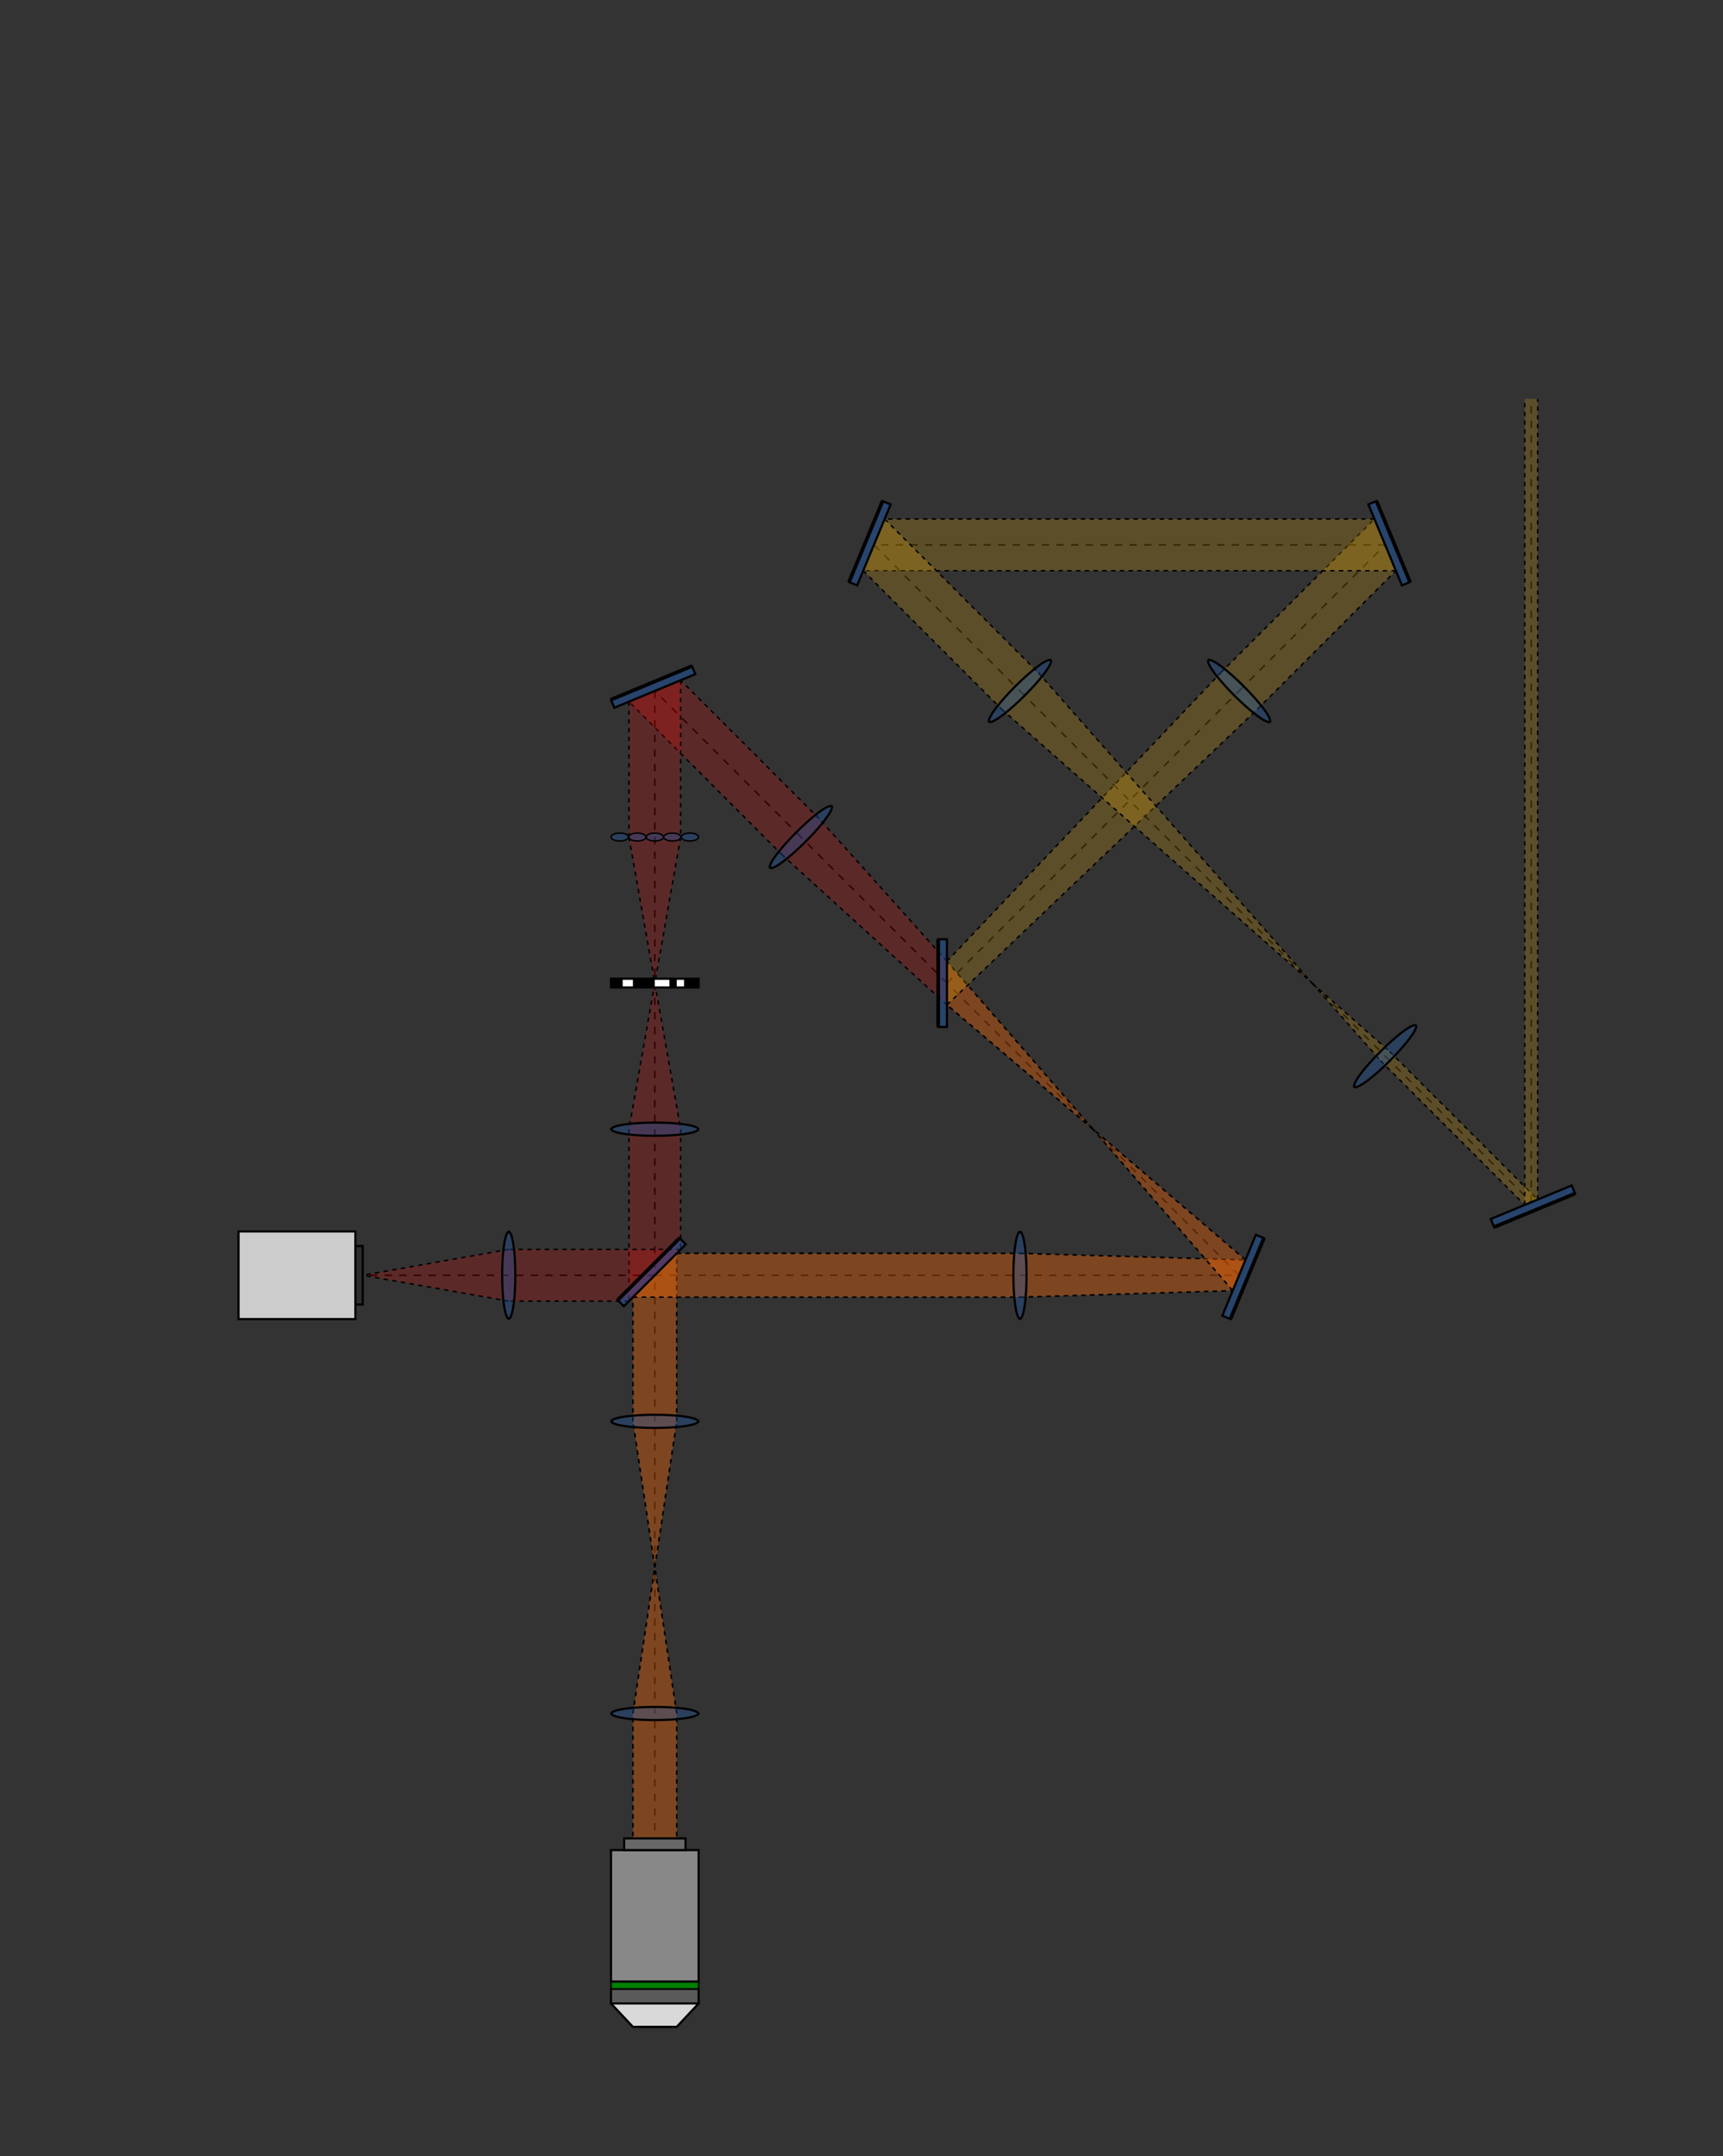 <?xml version="1.0" standalone="no"?>
<svg id="canvas" preserveAspectRatio="xMidYMid meet" width="1179.6" height="1476" viewBox="-448.3 -1323 1179.6 1476" xmlns="http://www.w3.org/2000/svg">
            <rect x="-448.3" y="-1323" width="1179.6" height="1476" fill="#333333" stroke="none"/>
            <defs>
              <!-- Component definitions will go here -->
            <marker id="arrowhead" markerWidth="10" markerHeight="7" refX="10" refY="3.5" orient="auto" markerUnits="strokeWidth"><path d="M0,0 L10,3.5 L0,7 Z" fill="#2196F3"/></marker><marker id="upVectorArrow" markerWidth="8" markerHeight="6" refX="8" refY="3" orient="auto" markerUnits="userSpaceOnUse"><path d="M0,0 L8,3 L0,6 Z" fill="green"/></marker><marker id="forwardVectorArrow" markerWidth="8" markerHeight="6" refX="8" refY="3" orient="auto" markerUnits="userSpaceOnUse"><path d="M0,0 L8,3 L0,6 Z" fill="blue"/></marker></defs>
            <!-- <circle cx="0" cy="0" r="5" fill="red"/> -->
            <g id="grid" style="display: none;"><line x1="-4000" y1="-5751" x2="-4000" y2="4581" stroke="#e0e0e0" stroke-width="1"/><line x1="-3950" y1="-5751" x2="-3950" y2="4581" stroke="#e0e0e0" stroke-width="1"/><line x1="-3900" y1="-5751" x2="-3900" y2="4581" stroke="#e0e0e0" stroke-width="1"/><line x1="-3850" y1="-5751" x2="-3850" y2="4581" stroke="#e0e0e0" stroke-width="1"/><line x1="-3800" y1="-5751" x2="-3800" y2="4581" stroke="#e0e0e0" stroke-width="1"/><line x1="-3750" y1="-5751" x2="-3750" y2="4581" stroke="#e0e0e0" stroke-width="1"/><line x1="-3700" y1="-5751" x2="-3700" y2="4581" stroke="#e0e0e0" stroke-width="1"/><line x1="-3650" y1="-5751" x2="-3650" y2="4581" stroke="#e0e0e0" stroke-width="1"/><line x1="-3600" y1="-5751" x2="-3600" y2="4581" stroke="#e0e0e0" stroke-width="1"/><line x1="-3550" y1="-5751" x2="-3550" y2="4581" stroke="#e0e0e0" stroke-width="1"/><line x1="-3500" y1="-5751" x2="-3500" y2="4581" stroke="#e0e0e0" stroke-width="1"/><line x1="-3450" y1="-5751" x2="-3450" y2="4581" stroke="#e0e0e0" stroke-width="1"/><line x1="-3400" y1="-5751" x2="-3400" y2="4581" stroke="#e0e0e0" stroke-width="1"/><line x1="-3350" y1="-5751" x2="-3350" y2="4581" stroke="#e0e0e0" stroke-width="1"/><line x1="-3300" y1="-5751" x2="-3300" y2="4581" stroke="#e0e0e0" stroke-width="1"/><line x1="-3250" y1="-5751" x2="-3250" y2="4581" stroke="#e0e0e0" stroke-width="1"/><line x1="-3200" y1="-5751" x2="-3200" y2="4581" stroke="#e0e0e0" stroke-width="1"/><line x1="-3150" y1="-5751" x2="-3150" y2="4581" stroke="#e0e0e0" stroke-width="1"/><line x1="-3100" y1="-5751" x2="-3100" y2="4581" stroke="#e0e0e0" stroke-width="1"/><line x1="-3050" y1="-5751" x2="-3050" y2="4581" stroke="#e0e0e0" stroke-width="1"/><line x1="-3000" y1="-5751" x2="-3000" y2="4581" stroke="#e0e0e0" stroke-width="1"/><line x1="-2950" y1="-5751" x2="-2950" y2="4581" stroke="#e0e0e0" stroke-width="1"/><line x1="-2900" y1="-5751" x2="-2900" y2="4581" stroke="#e0e0e0" stroke-width="1"/><line x1="-2850" y1="-5751" x2="-2850" y2="4581" stroke="#e0e0e0" stroke-width="1"/><line x1="-2800" y1="-5751" x2="-2800" y2="4581" stroke="#e0e0e0" stroke-width="1"/><line x1="-2750" y1="-5751" x2="-2750" y2="4581" stroke="#e0e0e0" stroke-width="1"/><line x1="-2700" y1="-5751" x2="-2700" y2="4581" stroke="#e0e0e0" stroke-width="1"/><line x1="-2650" y1="-5751" x2="-2650" y2="4581" stroke="#e0e0e0" stroke-width="1"/><line x1="-2600" y1="-5751" x2="-2600" y2="4581" stroke="#e0e0e0" stroke-width="1"/><line x1="-2550" y1="-5751" x2="-2550" y2="4581" stroke="#e0e0e0" stroke-width="1"/><line x1="-2500" y1="-5751" x2="-2500" y2="4581" stroke="#e0e0e0" stroke-width="1"/><line x1="-2450" y1="-5751" x2="-2450" y2="4581" stroke="#e0e0e0" stroke-width="1"/><line x1="-2400" y1="-5751" x2="-2400" y2="4581" stroke="#e0e0e0" stroke-width="1"/><line x1="-2350" y1="-5751" x2="-2350" y2="4581" stroke="#e0e0e0" stroke-width="1"/><line x1="-2300" y1="-5751" x2="-2300" y2="4581" stroke="#e0e0e0" stroke-width="1"/><line x1="-2250" y1="-5751" x2="-2250" y2="4581" stroke="#e0e0e0" stroke-width="1"/><line x1="-2200" y1="-5751" x2="-2200" y2="4581" stroke="#e0e0e0" stroke-width="1"/><line x1="-2150" y1="-5751" x2="-2150" y2="4581" stroke="#e0e0e0" stroke-width="1"/><line x1="-2100" y1="-5751" x2="-2100" y2="4581" stroke="#e0e0e0" stroke-width="1"/><line x1="-2050" y1="-5751" x2="-2050" y2="4581" stroke="#e0e0e0" stroke-width="1"/><line x1="-2000" y1="-5751" x2="-2000" y2="4581" stroke="#e0e0e0" stroke-width="1"/><line x1="-1950" y1="-5751" x2="-1950" y2="4581" stroke="#e0e0e0" stroke-width="1"/><line x1="-1900" y1="-5751" x2="-1900" y2="4581" stroke="#e0e0e0" stroke-width="1"/><line x1="-1850" y1="-5751" x2="-1850" y2="4581" stroke="#e0e0e0" stroke-width="1"/><line x1="-1800" y1="-5751" x2="-1800" y2="4581" stroke="#e0e0e0" stroke-width="1"/><line x1="-1750" y1="-5751" x2="-1750" y2="4581" stroke="#e0e0e0" stroke-width="1"/><line x1="-1700" y1="-5751" x2="-1700" y2="4581" stroke="#e0e0e0" stroke-width="1"/><line x1="-1650" y1="-5751" x2="-1650" y2="4581" stroke="#e0e0e0" stroke-width="1"/><line x1="-1600" y1="-5751" x2="-1600" y2="4581" stroke="#e0e0e0" stroke-width="1"/><line x1="-1550" y1="-5751" x2="-1550" y2="4581" stroke="#e0e0e0" stroke-width="1"/><line x1="-1500" y1="-5751" x2="-1500" y2="4581" stroke="#e0e0e0" stroke-width="1"/><line x1="-1450" y1="-5751" x2="-1450" y2="4581" stroke="#e0e0e0" stroke-width="1"/><line x1="-1400" y1="-5751" x2="-1400" y2="4581" stroke="#e0e0e0" stroke-width="1"/><line x1="-1350" y1="-5751" x2="-1350" y2="4581" stroke="#e0e0e0" stroke-width="1"/><line x1="-1300" y1="-5751" x2="-1300" y2="4581" stroke="#e0e0e0" stroke-width="1"/><line x1="-1250" y1="-5751" x2="-1250" y2="4581" stroke="#e0e0e0" stroke-width="1"/><line x1="-1200" y1="-5751" x2="-1200" y2="4581" stroke="#e0e0e0" stroke-width="1"/><line x1="-1150" y1="-5751" x2="-1150" y2="4581" stroke="#e0e0e0" stroke-width="1"/><line x1="-1100" y1="-5751" x2="-1100" y2="4581" stroke="#e0e0e0" stroke-width="1"/><line x1="-1050" y1="-5751" x2="-1050" y2="4581" stroke="#e0e0e0" stroke-width="1"/><line x1="-1000" y1="-5751" x2="-1000" y2="4581" stroke="#e0e0e0" stroke-width="1"/><line x1="-950" y1="-5751" x2="-950" y2="4581" stroke="#e0e0e0" stroke-width="1"/><line x1="-900" y1="-5751" x2="-900" y2="4581" stroke="#e0e0e0" stroke-width="1"/><line x1="-850" y1="-5751" x2="-850" y2="4581" stroke="#e0e0e0" stroke-width="1"/><line x1="-800" y1="-5751" x2="-800" y2="4581" stroke="#e0e0e0" stroke-width="1"/><line x1="-750" y1="-5751" x2="-750" y2="4581" stroke="#e0e0e0" stroke-width="1"/><line x1="-700" y1="-5751" x2="-700" y2="4581" stroke="#e0e0e0" stroke-width="1"/><line x1="-650" y1="-5751" x2="-650" y2="4581" stroke="#e0e0e0" stroke-width="1"/><line x1="-600" y1="-5751" x2="-600" y2="4581" stroke="#e0e0e0" stroke-width="1"/><line x1="-550" y1="-5751" x2="-550" y2="4581" stroke="#e0e0e0" stroke-width="1"/><line x1="-500" y1="-5751" x2="-500" y2="4581" stroke="#e0e0e0" stroke-width="1"/><line x1="-450" y1="-5751" x2="-450" y2="4581" stroke="#e0e0e0" stroke-width="1"/><line x1="-400" y1="-5751" x2="-400" y2="4581" stroke="#e0e0e0" stroke-width="1"/><line x1="-350" y1="-5751" x2="-350" y2="4581" stroke="#e0e0e0" stroke-width="1"/><line x1="-300" y1="-5751" x2="-300" y2="4581" stroke="#e0e0e0" stroke-width="1"/><line x1="-250" y1="-5751" x2="-250" y2="4581" stroke="#e0e0e0" stroke-width="1"/><line x1="-200" y1="-5751" x2="-200" y2="4581" stroke="#e0e0e0" stroke-width="1"/><line x1="-150" y1="-5751" x2="-150" y2="4581" stroke="#e0e0e0" stroke-width="1"/><line x1="-100" y1="-5751" x2="-100" y2="4581" stroke="#e0e0e0" stroke-width="1"/><line x1="-50" y1="-5751" x2="-50" y2="4581" stroke="#e0e0e0" stroke-width="1"/><line x1="0" y1="-5751" x2="0" y2="4581" stroke="#e0e0e0" stroke-width="1"/><line x1="50" y1="-5751" x2="50" y2="4581" stroke="#e0e0e0" stroke-width="1"/><line x1="100" y1="-5751" x2="100" y2="4581" stroke="#e0e0e0" stroke-width="1"/><line x1="150" y1="-5751" x2="150" y2="4581" stroke="#e0e0e0" stroke-width="1"/><line x1="200" y1="-5751" x2="200" y2="4581" stroke="#e0e0e0" stroke-width="1"/><line x1="250" y1="-5751" x2="250" y2="4581" stroke="#e0e0e0" stroke-width="1"/><line x1="300" y1="-5751" x2="300" y2="4581" stroke="#e0e0e0" stroke-width="1"/><line x1="350" y1="-5751" x2="350" y2="4581" stroke="#e0e0e0" stroke-width="1"/><line x1="400" y1="-5751" x2="400" y2="4581" stroke="#e0e0e0" stroke-width="1"/><line x1="450" y1="-5751" x2="450" y2="4581" stroke="#e0e0e0" stroke-width="1"/><line x1="500" y1="-5751" x2="500" y2="4581" stroke="#e0e0e0" stroke-width="1"/><line x1="550" y1="-5751" x2="550" y2="4581" stroke="#e0e0e0" stroke-width="1"/><line x1="600" y1="-5751" x2="600" y2="4581" stroke="#e0e0e0" stroke-width="1"/><line x1="650" y1="-5751" x2="650" y2="4581" stroke="#e0e0e0" stroke-width="1"/><line x1="700" y1="-5751" x2="700" y2="4581" stroke="#e0e0e0" stroke-width="1"/><line x1="750" y1="-5751" x2="750" y2="4581" stroke="#e0e0e0" stroke-width="1"/><line x1="800" y1="-5751" x2="800" y2="4581" stroke="#e0e0e0" stroke-width="1"/><line x1="850" y1="-5751" x2="850" y2="4581" stroke="#e0e0e0" stroke-width="1"/><line x1="900" y1="-5751" x2="900" y2="4581" stroke="#e0e0e0" stroke-width="1"/><line x1="950" y1="-5751" x2="950" y2="4581" stroke="#e0e0e0" stroke-width="1"/><line x1="1000" y1="-5751" x2="1000" y2="4581" stroke="#e0e0e0" stroke-width="1"/><line x1="1050" y1="-5751" x2="1050" y2="4581" stroke="#e0e0e0" stroke-width="1"/><line x1="1100" y1="-5751" x2="1100" y2="4581" stroke="#e0e0e0" stroke-width="1"/><line x1="1150" y1="-5751" x2="1150" y2="4581" stroke="#e0e0e0" stroke-width="1"/><line x1="1200" y1="-5751" x2="1200" y2="4581" stroke="#e0e0e0" stroke-width="1"/><line x1="1250" y1="-5751" x2="1250" y2="4581" stroke="#e0e0e0" stroke-width="1"/><line x1="1300" y1="-5751" x2="1300" y2="4581" stroke="#e0e0e0" stroke-width="1"/><line x1="1350" y1="-5751" x2="1350" y2="4581" stroke="#e0e0e0" stroke-width="1"/><line x1="1400" y1="-5751" x2="1400" y2="4581" stroke="#e0e0e0" stroke-width="1"/><line x1="1450" y1="-5751" x2="1450" y2="4581" stroke="#e0e0e0" stroke-width="1"/><line x1="1500" y1="-5751" x2="1500" y2="4581" stroke="#e0e0e0" stroke-width="1"/><line x1="1550" y1="-5751" x2="1550" y2="4581" stroke="#e0e0e0" stroke-width="1"/><line x1="1600" y1="-5751" x2="1600" y2="4581" stroke="#e0e0e0" stroke-width="1"/><line x1="1650" y1="-5751" x2="1650" y2="4581" stroke="#e0e0e0" stroke-width="1"/><line x1="1700" y1="-5751" x2="1700" y2="4581" stroke="#e0e0e0" stroke-width="1"/><line x1="1750" y1="-5751" x2="1750" y2="4581" stroke="#e0e0e0" stroke-width="1"/><line x1="1800" y1="-5751" x2="1800" y2="4581" stroke="#e0e0e0" stroke-width="1"/><line x1="1850" y1="-5751" x2="1850" y2="4581" stroke="#e0e0e0" stroke-width="1"/><line x1="1900" y1="-5751" x2="1900" y2="4581" stroke="#e0e0e0" stroke-width="1"/><line x1="1950" y1="-5751" x2="1950" y2="4581" stroke="#e0e0e0" stroke-width="1"/><line x1="2000" y1="-5751" x2="2000" y2="4581" stroke="#e0e0e0" stroke-width="1"/><line x1="2050" y1="-5751" x2="2050" y2="4581" stroke="#e0e0e0" stroke-width="1"/><line x1="2100" y1="-5751" x2="2100" y2="4581" stroke="#e0e0e0" stroke-width="1"/><line x1="2150" y1="-5751" x2="2150" y2="4581" stroke="#e0e0e0" stroke-width="1"/><line x1="2200" y1="-5751" x2="2200" y2="4581" stroke="#e0e0e0" stroke-width="1"/><line x1="2250" y1="-5751" x2="2250" y2="4581" stroke="#e0e0e0" stroke-width="1"/><line x1="2300" y1="-5751" x2="2300" y2="4581" stroke="#e0e0e0" stroke-width="1"/><line x1="2350" y1="-5751" x2="2350" y2="4581" stroke="#e0e0e0" stroke-width="1"/><line x1="2400" y1="-5751" x2="2400" y2="4581" stroke="#e0e0e0" stroke-width="1"/><line x1="2450" y1="-5751" x2="2450" y2="4581" stroke="#e0e0e0" stroke-width="1"/><line x1="2500" y1="-5751" x2="2500" y2="4581" stroke="#e0e0e0" stroke-width="1"/><line x1="2550" y1="-5751" x2="2550" y2="4581" stroke="#e0e0e0" stroke-width="1"/><line x1="2600" y1="-5751" x2="2600" y2="4581" stroke="#e0e0e0" stroke-width="1"/><line x1="2650" y1="-5751" x2="2650" y2="4581" stroke="#e0e0e0" stroke-width="1"/><line x1="2700" y1="-5751" x2="2700" y2="4581" stroke="#e0e0e0" stroke-width="1"/><line x1="2750" y1="-5751" x2="2750" y2="4581" stroke="#e0e0e0" stroke-width="1"/><line x1="2800" y1="-5751" x2="2800" y2="4581" stroke="#e0e0e0" stroke-width="1"/><line x1="2850" y1="-5751" x2="2850" y2="4581" stroke="#e0e0e0" stroke-width="1"/><line x1="2900" y1="-5751" x2="2900" y2="4581" stroke="#e0e0e0" stroke-width="1"/><line x1="2950" y1="-5751" x2="2950" y2="4581" stroke="#e0e0e0" stroke-width="1"/><line x1="3000" y1="-5751" x2="3000" y2="4581" stroke="#e0e0e0" stroke-width="1"/><line x1="3050" y1="-5751" x2="3050" y2="4581" stroke="#e0e0e0" stroke-width="1"/><line x1="3100" y1="-5751" x2="3100" y2="4581" stroke="#e0e0e0" stroke-width="1"/><line x1="3150" y1="-5751" x2="3150" y2="4581" stroke="#e0e0e0" stroke-width="1"/><line x1="3200" y1="-5751" x2="3200" y2="4581" stroke="#e0e0e0" stroke-width="1"/><line x1="3250" y1="-5751" x2="3250" y2="4581" stroke="#e0e0e0" stroke-width="1"/><line x1="3300" y1="-5751" x2="3300" y2="4581" stroke="#e0e0e0" stroke-width="1"/><line x1="3350" y1="-5751" x2="3350" y2="4581" stroke="#e0e0e0" stroke-width="1"/><line x1="3400" y1="-5751" x2="3400" y2="4581" stroke="#e0e0e0" stroke-width="1"/><line x1="3450" y1="-5751" x2="3450" y2="4581" stroke="#e0e0e0" stroke-width="1"/><line x1="3500" y1="-5751" x2="3500" y2="4581" stroke="#e0e0e0" stroke-width="1"/><line x1="3550" y1="-5751" x2="3550" y2="4581" stroke="#e0e0e0" stroke-width="1"/><line x1="3600" y1="-5751" x2="3600" y2="4581" stroke="#e0e0e0" stroke-width="1"/><line x1="3650" y1="-5751" x2="3650" y2="4581" stroke="#e0e0e0" stroke-width="1"/><line x1="3700" y1="-5751" x2="3700" y2="4581" stroke="#e0e0e0" stroke-width="1"/><line x1="3750" y1="-5751" x2="3750" y2="4581" stroke="#e0e0e0" stroke-width="1"/><line x1="3800" y1="-5751" x2="3800" y2="4581" stroke="#e0e0e0" stroke-width="1"/><line x1="3850" y1="-5751" x2="3850" y2="4581" stroke="#e0e0e0" stroke-width="1"/><line x1="3900" y1="-5751" x2="3900" y2="4581" stroke="#e0e0e0" stroke-width="1"/><line x1="3950" y1="-5751" x2="3950" y2="4581" stroke="#e0e0e0" stroke-width="1"/><line x1="4000" y1="-5751" x2="4000" y2="4581" stroke="#e0e0e0" stroke-width="1"/><line x1="4050" y1="-5751" x2="4050" y2="4581" stroke="#e0e0e0" stroke-width="1"/><line x1="4100" y1="-5751" x2="4100" y2="4581" stroke="#e0e0e0" stroke-width="1"/><line x1="4150" y1="-5751" x2="4150" y2="4581" stroke="#e0e0e0" stroke-width="1"/><line x1="4200" y1="-5751" x2="4200" y2="4581" stroke="#e0e0e0" stroke-width="1"/><line x1="4250" y1="-5751" x2="4250" y2="4581" stroke="#e0e0e0" stroke-width="1"/><line x1="4300" y1="-5751" x2="4300" y2="4581" stroke="#e0e0e0" stroke-width="1"/><line x1="-3987.1" y1="-5800" x2="4270.1" y2="-5800" stroke="#e0e0e0" stroke-width="1"/><line x1="-3987.1" y1="-5750" x2="4270.1" y2="-5750" stroke="#e0e0e0" stroke-width="1"/><line x1="-3987.1" y1="-5700" x2="4270.1" y2="-5700" stroke="#e0e0e0" stroke-width="1"/><line x1="-3987.1" y1="-5650" x2="4270.1" y2="-5650" stroke="#e0e0e0" stroke-width="1"/><line x1="-3987.1" y1="-5600" x2="4270.1" y2="-5600" stroke="#e0e0e0" stroke-width="1"/><line x1="-3987.1" y1="-5550" x2="4270.1" y2="-5550" stroke="#e0e0e0" stroke-width="1"/><line x1="-3987.1" y1="-5500" x2="4270.1" y2="-5500" stroke="#e0e0e0" stroke-width="1"/><line x1="-3987.1" y1="-5450" x2="4270.1" y2="-5450" stroke="#e0e0e0" stroke-width="1"/><line x1="-3987.1" y1="-5400" x2="4270.1" y2="-5400" stroke="#e0e0e0" stroke-width="1"/><line x1="-3987.1" y1="-5350" x2="4270.1" y2="-5350" stroke="#e0e0e0" stroke-width="1"/><line x1="-3987.1" y1="-5300" x2="4270.1" y2="-5300" stroke="#e0e0e0" stroke-width="1"/><line x1="-3987.1" y1="-5250" x2="4270.1" y2="-5250" stroke="#e0e0e0" stroke-width="1"/><line x1="-3987.1" y1="-5200" x2="4270.1" y2="-5200" stroke="#e0e0e0" stroke-width="1"/><line x1="-3987.1" y1="-5150" x2="4270.1" y2="-5150" stroke="#e0e0e0" stroke-width="1"/><line x1="-3987.1" y1="-5100" x2="4270.1" y2="-5100" stroke="#e0e0e0" stroke-width="1"/><line x1="-3987.1" y1="-5050" x2="4270.1" y2="-5050" stroke="#e0e0e0" stroke-width="1"/><line x1="-3987.1" y1="-5000" x2="4270.1" y2="-5000" stroke="#e0e0e0" stroke-width="1"/><line x1="-3987.1" y1="-4950" x2="4270.1" y2="-4950" stroke="#e0e0e0" stroke-width="1"/><line x1="-3987.1" y1="-4900" x2="4270.1" y2="-4900" stroke="#e0e0e0" stroke-width="1"/><line x1="-3987.1" y1="-4850" x2="4270.1" y2="-4850" stroke="#e0e0e0" stroke-width="1"/><line x1="-3987.1" y1="-4800" x2="4270.1" y2="-4800" stroke="#e0e0e0" stroke-width="1"/><line x1="-3987.1" y1="-4750" x2="4270.1" y2="-4750" stroke="#e0e0e0" stroke-width="1"/><line x1="-3987.1" y1="-4700" x2="4270.1" y2="-4700" stroke="#e0e0e0" stroke-width="1"/><line x1="-3987.1" y1="-4650" x2="4270.1" y2="-4650" stroke="#e0e0e0" stroke-width="1"/><line x1="-3987.1" y1="-4600" x2="4270.1" y2="-4600" stroke="#e0e0e0" stroke-width="1"/><line x1="-3987.1" y1="-4550" x2="4270.1" y2="-4550" stroke="#e0e0e0" stroke-width="1"/><line x1="-3987.1" y1="-4500" x2="4270.1" y2="-4500" stroke="#e0e0e0" stroke-width="1"/><line x1="-3987.1" y1="-4450" x2="4270.1" y2="-4450" stroke="#e0e0e0" stroke-width="1"/><line x1="-3987.1" y1="-4400" x2="4270.1" y2="-4400" stroke="#e0e0e0" stroke-width="1"/><line x1="-3987.1" y1="-4350" x2="4270.1" y2="-4350" stroke="#e0e0e0" stroke-width="1"/><line x1="-3987.1" y1="-4300" x2="4270.1" y2="-4300" stroke="#e0e0e0" stroke-width="1"/><line x1="-3987.1" y1="-4250" x2="4270.1" y2="-4250" stroke="#e0e0e0" stroke-width="1"/><line x1="-3987.1" y1="-4200" x2="4270.1" y2="-4200" stroke="#e0e0e0" stroke-width="1"/><line x1="-3987.1" y1="-4150" x2="4270.1" y2="-4150" stroke="#e0e0e0" stroke-width="1"/><line x1="-3987.1" y1="-4100" x2="4270.1" y2="-4100" stroke="#e0e0e0" stroke-width="1"/><line x1="-3987.1" y1="-4050" x2="4270.1" y2="-4050" stroke="#e0e0e0" stroke-width="1"/><line x1="-3987.1" y1="-4000" x2="4270.1" y2="-4000" stroke="#e0e0e0" stroke-width="1"/><line x1="-3987.1" y1="-3950" x2="4270.1" y2="-3950" stroke="#e0e0e0" stroke-width="1"/><line x1="-3987.1" y1="-3900" x2="4270.1" y2="-3900" stroke="#e0e0e0" stroke-width="1"/><line x1="-3987.1" y1="-3850" x2="4270.1" y2="-3850" stroke="#e0e0e0" stroke-width="1"/><line x1="-3987.1" y1="-3800" x2="4270.1" y2="-3800" stroke="#e0e0e0" stroke-width="1"/><line x1="-3987.1" y1="-3750" x2="4270.1" y2="-3750" stroke="#e0e0e0" stroke-width="1"/><line x1="-3987.1" y1="-3700" x2="4270.1" y2="-3700" stroke="#e0e0e0" stroke-width="1"/><line x1="-3987.1" y1="-3650" x2="4270.1" y2="-3650" stroke="#e0e0e0" stroke-width="1"/><line x1="-3987.1" y1="-3600" x2="4270.1" y2="-3600" stroke="#e0e0e0" stroke-width="1"/><line x1="-3987.1" y1="-3550" x2="4270.1" y2="-3550" stroke="#e0e0e0" stroke-width="1"/><line x1="-3987.1" y1="-3500" x2="4270.1" y2="-3500" stroke="#e0e0e0" stroke-width="1"/><line x1="-3987.1" y1="-3450" x2="4270.1" y2="-3450" stroke="#e0e0e0" stroke-width="1"/><line x1="-3987.1" y1="-3400" x2="4270.1" y2="-3400" stroke="#e0e0e0" stroke-width="1"/><line x1="-3987.1" y1="-3350" x2="4270.1" y2="-3350" stroke="#e0e0e0" stroke-width="1"/><line x1="-3987.1" y1="-3300" x2="4270.1" y2="-3300" stroke="#e0e0e0" stroke-width="1"/><line x1="-3987.1" y1="-3250" x2="4270.1" y2="-3250" stroke="#e0e0e0" stroke-width="1"/><line x1="-3987.1" y1="-3200" x2="4270.1" y2="-3200" stroke="#e0e0e0" stroke-width="1"/><line x1="-3987.1" y1="-3150" x2="4270.1" y2="-3150" stroke="#e0e0e0" stroke-width="1"/><line x1="-3987.1" y1="-3100" x2="4270.1" y2="-3100" stroke="#e0e0e0" stroke-width="1"/><line x1="-3987.1" y1="-3050" x2="4270.1" y2="-3050" stroke="#e0e0e0" stroke-width="1"/><line x1="-3987.1" y1="-3000" x2="4270.1" y2="-3000" stroke="#e0e0e0" stroke-width="1"/><line x1="-3987.1" y1="-2950" x2="4270.1" y2="-2950" stroke="#e0e0e0" stroke-width="1"/><line x1="-3987.1" y1="-2900" x2="4270.1" y2="-2900" stroke="#e0e0e0" stroke-width="1"/><line x1="-3987.1" y1="-2850" x2="4270.1" y2="-2850" stroke="#e0e0e0" stroke-width="1"/><line x1="-3987.1" y1="-2800" x2="4270.1" y2="-2800" stroke="#e0e0e0" stroke-width="1"/><line x1="-3987.1" y1="-2750" x2="4270.1" y2="-2750" stroke="#e0e0e0" stroke-width="1"/><line x1="-3987.1" y1="-2700" x2="4270.1" y2="-2700" stroke="#e0e0e0" stroke-width="1"/><line x1="-3987.1" y1="-2650" x2="4270.1" y2="-2650" stroke="#e0e0e0" stroke-width="1"/><line x1="-3987.1" y1="-2600" x2="4270.1" y2="-2600" stroke="#e0e0e0" stroke-width="1"/><line x1="-3987.1" y1="-2550" x2="4270.1" y2="-2550" stroke="#e0e0e0" stroke-width="1"/><line x1="-3987.1" y1="-2500" x2="4270.1" y2="-2500" stroke="#e0e0e0" stroke-width="1"/><line x1="-3987.1" y1="-2450" x2="4270.1" y2="-2450" stroke="#e0e0e0" stroke-width="1"/><line x1="-3987.1" y1="-2400" x2="4270.1" y2="-2400" stroke="#e0e0e0" stroke-width="1"/><line x1="-3987.1" y1="-2350" x2="4270.1" y2="-2350" stroke="#e0e0e0" stroke-width="1"/><line x1="-3987.1" y1="-2300" x2="4270.1" y2="-2300" stroke="#e0e0e0" stroke-width="1"/><line x1="-3987.1" y1="-2250" x2="4270.1" y2="-2250" stroke="#e0e0e0" stroke-width="1"/><line x1="-3987.1" y1="-2200" x2="4270.1" y2="-2200" stroke="#e0e0e0" stroke-width="1"/><line x1="-3987.1" y1="-2150" x2="4270.1" y2="-2150" stroke="#e0e0e0" stroke-width="1"/><line x1="-3987.1" y1="-2100" x2="4270.1" y2="-2100" stroke="#e0e0e0" stroke-width="1"/><line x1="-3987.1" y1="-2050" x2="4270.1" y2="-2050" stroke="#e0e0e0" stroke-width="1"/><line x1="-3987.1" y1="-2000" x2="4270.1" y2="-2000" stroke="#e0e0e0" stroke-width="1"/><line x1="-3987.1" y1="-1950" x2="4270.1" y2="-1950" stroke="#e0e0e0" stroke-width="1"/><line x1="-3987.1" y1="-1900" x2="4270.1" y2="-1900" stroke="#e0e0e0" stroke-width="1"/><line x1="-3987.1" y1="-1850" x2="4270.1" y2="-1850" stroke="#e0e0e0" stroke-width="1"/><line x1="-3987.1" y1="-1800" x2="4270.1" y2="-1800" stroke="#e0e0e0" stroke-width="1"/><line x1="-3987.1" y1="-1750" x2="4270.1" y2="-1750" stroke="#e0e0e0" stroke-width="1"/><line x1="-3987.1" y1="-1700" x2="4270.1" y2="-1700" stroke="#e0e0e0" stroke-width="1"/><line x1="-3987.1" y1="-1650" x2="4270.1" y2="-1650" stroke="#e0e0e0" stroke-width="1"/><line x1="-3987.1" y1="-1600" x2="4270.1" y2="-1600" stroke="#e0e0e0" stroke-width="1"/><line x1="-3987.1" y1="-1550" x2="4270.1" y2="-1550" stroke="#e0e0e0" stroke-width="1"/><line x1="-3987.1" y1="-1500" x2="4270.1" y2="-1500" stroke="#e0e0e0" stroke-width="1"/><line x1="-3987.1" y1="-1450" x2="4270.1" y2="-1450" stroke="#e0e0e0" stroke-width="1"/><line x1="-3987.1" y1="-1400" x2="4270.1" y2="-1400" stroke="#e0e0e0" stroke-width="1"/><line x1="-3987.1" y1="-1350" x2="4270.1" y2="-1350" stroke="#e0e0e0" stroke-width="1"/><line x1="-3987.1" y1="-1300" x2="4270.1" y2="-1300" stroke="#e0e0e0" stroke-width="1"/><line x1="-3987.1" y1="-1250" x2="4270.1" y2="-1250" stroke="#e0e0e0" stroke-width="1"/><line x1="-3987.1" y1="-1200" x2="4270.1" y2="-1200" stroke="#e0e0e0" stroke-width="1"/><line x1="-3987.1" y1="-1150" x2="4270.1" y2="-1150" stroke="#e0e0e0" stroke-width="1"/><line x1="-3987.1" y1="-1100" x2="4270.1" y2="-1100" stroke="#e0e0e0" stroke-width="1"/><line x1="-3987.1" y1="-1050" x2="4270.1" y2="-1050" stroke="#e0e0e0" stroke-width="1"/><line x1="-3987.1" y1="-1000" x2="4270.1" y2="-1000" stroke="#e0e0e0" stroke-width="1"/><line x1="-3987.1" y1="-950" x2="4270.1" y2="-950" stroke="#e0e0e0" stroke-width="1"/><line x1="-3987.1" y1="-900" x2="4270.1" y2="-900" stroke="#e0e0e0" stroke-width="1"/><line x1="-3987.1" y1="-850" x2="4270.1" y2="-850" stroke="#e0e0e0" stroke-width="1"/><line x1="-3987.1" y1="-800" x2="4270.1" y2="-800" stroke="#e0e0e0" stroke-width="1"/><line x1="-3987.1" y1="-750" x2="4270.1" y2="-750" stroke="#e0e0e0" stroke-width="1"/><line x1="-3987.1" y1="-700" x2="4270.1" y2="-700" stroke="#e0e0e0" stroke-width="1"/><line x1="-3987.1" y1="-650" x2="4270.1" y2="-650" stroke="#e0e0e0" stroke-width="1"/><line x1="-3987.1" y1="-600" x2="4270.1" y2="-600" stroke="#e0e0e0" stroke-width="1"/><line x1="-3987.1" y1="-550" x2="4270.1" y2="-550" stroke="#e0e0e0" stroke-width="1"/><line x1="-3987.1" y1="-500" x2="4270.1" y2="-500" stroke="#e0e0e0" stroke-width="1"/><line x1="-3987.1" y1="-450" x2="4270.1" y2="-450" stroke="#e0e0e0" stroke-width="1"/><line x1="-3987.1" y1="-400" x2="4270.1" y2="-400" stroke="#e0e0e0" stroke-width="1"/><line x1="-3987.1" y1="-350" x2="4270.1" y2="-350" stroke="#e0e0e0" stroke-width="1"/><line x1="-3987.1" y1="-300" x2="4270.1" y2="-300" stroke="#e0e0e0" stroke-width="1"/><line x1="-3987.1" y1="-250" x2="4270.1" y2="-250" stroke="#e0e0e0" stroke-width="1"/><line x1="-3987.1" y1="-200" x2="4270.1" y2="-200" stroke="#e0e0e0" stroke-width="1"/><line x1="-3987.1" y1="-150" x2="4270.1" y2="-150" stroke="#e0e0e0" stroke-width="1"/><line x1="-3987.1" y1="-100" x2="4270.1" y2="-100" stroke="#e0e0e0" stroke-width="1"/><line x1="-3987.1" y1="-50" x2="4270.1" y2="-50" stroke="#e0e0e0" stroke-width="1"/><line x1="-3987.1" y1="0" x2="4270.1" y2="0" stroke="#e0e0e0" stroke-width="1"/><line x1="-3987.1" y1="50" x2="4270.1" y2="50" stroke="#e0e0e0" stroke-width="1"/><line x1="-3987.1" y1="100" x2="4270.1" y2="100" stroke="#e0e0e0" stroke-width="1"/><line x1="-3987.1" y1="150" x2="4270.1" y2="150" stroke="#e0e0e0" stroke-width="1"/><line x1="-3987.1" y1="200" x2="4270.1" y2="200" stroke="#e0e0e0" stroke-width="1"/><line x1="-3987.1" y1="250" x2="4270.1" y2="250" stroke="#e0e0e0" stroke-width="1"/><line x1="-3987.1" y1="300" x2="4270.1" y2="300" stroke="#e0e0e0" stroke-width="1"/><line x1="-3987.1" y1="350" x2="4270.1" y2="350" stroke="#e0e0e0" stroke-width="1"/><line x1="-3987.1" y1="400" x2="4270.1" y2="400" stroke="#e0e0e0" stroke-width="1"/><line x1="-3987.1" y1="450" x2="4270.1" y2="450" stroke="#e0e0e0" stroke-width="1"/><line x1="-3987.1" y1="500" x2="4270.1" y2="500" stroke="#e0e0e0" stroke-width="1"/><line x1="-3987.1" y1="550" x2="4270.1" y2="550" stroke="#e0e0e0" stroke-width="1"/><line x1="-3987.1" y1="600" x2="4270.1" y2="600" stroke="#e0e0e0" stroke-width="1"/><line x1="-3987.1" y1="650" x2="4270.1" y2="650" stroke="#e0e0e0" stroke-width="1"/><line x1="-3987.1" y1="700" x2="4270.1" y2="700" stroke="#e0e0e0" stroke-width="1"/><line x1="-3987.1" y1="750" x2="4270.1" y2="750" stroke="#e0e0e0" stroke-width="1"/><line x1="-3987.1" y1="800" x2="4270.1" y2="800" stroke="#e0e0e0" stroke-width="1"/><line x1="-3987.1" y1="850" x2="4270.1" y2="850" stroke="#e0e0e0" stroke-width="1"/><line x1="-3987.1" y1="900" x2="4270.1" y2="900" stroke="#e0e0e0" stroke-width="1"/><line x1="-3987.1" y1="950" x2="4270.1" y2="950" stroke="#e0e0e0" stroke-width="1"/><line x1="-3987.1" y1="1000" x2="4270.1" y2="1000" stroke="#e0e0e0" stroke-width="1"/><line x1="-3987.1" y1="1050" x2="4270.1" y2="1050" stroke="#e0e0e0" stroke-width="1"/><line x1="-3987.1" y1="1100" x2="4270.1" y2="1100" stroke="#e0e0e0" stroke-width="1"/><line x1="-3987.1" y1="1150" x2="4270.1" y2="1150" stroke="#e0e0e0" stroke-width="1"/><line x1="-3987.1" y1="1200" x2="4270.1" y2="1200" stroke="#e0e0e0" stroke-width="1"/><line x1="-3987.1" y1="1250" x2="4270.1" y2="1250" stroke="#e0e0e0" stroke-width="1"/><line x1="-3987.1" y1="1300" x2="4270.1" y2="1300" stroke="#e0e0e0" stroke-width="1"/><line x1="-3987.1" y1="1350" x2="4270.1" y2="1350" stroke="#e0e0e0" stroke-width="1"/><line x1="-3987.1" y1="1400" x2="4270.1" y2="1400" stroke="#e0e0e0" stroke-width="1"/><line x1="-3987.1" y1="1450" x2="4270.1" y2="1450" stroke="#e0e0e0" stroke-width="1"/><line x1="-3987.1" y1="1500" x2="4270.1" y2="1500" stroke="#e0e0e0" stroke-width="1"/><line x1="-3987.1" y1="1550" x2="4270.1" y2="1550" stroke="#e0e0e0" stroke-width="1"/><line x1="-3987.1" y1="1600" x2="4270.1" y2="1600" stroke="#e0e0e0" stroke-width="1"/><line x1="-3987.1" y1="1650" x2="4270.1" y2="1650" stroke="#e0e0e0" stroke-width="1"/><line x1="-3987.1" y1="1700" x2="4270.1" y2="1700" stroke="#e0e0e0" stroke-width="1"/><line x1="-3987.1" y1="1750" x2="4270.1" y2="1750" stroke="#e0e0e0" stroke-width="1"/><line x1="-3987.1" y1="1800" x2="4270.1" y2="1800" stroke="#e0e0e0" stroke-width="1"/><line x1="-3987.1" y1="1850" x2="4270.1" y2="1850" stroke="#e0e0e0" stroke-width="1"/><line x1="-3987.1" y1="1900" x2="4270.1" y2="1900" stroke="#e0e0e0" stroke-width="1"/><line x1="-3987.1" y1="1950" x2="4270.1" y2="1950" stroke="#e0e0e0" stroke-width="1"/><line x1="-3987.1" y1="2000" x2="4270.1" y2="2000" stroke="#e0e0e0" stroke-width="1"/><line x1="-3987.1" y1="2050" x2="4270.1" y2="2050" stroke="#e0e0e0" stroke-width="1"/><line x1="-3987.1" y1="2100" x2="4270.1" y2="2100" stroke="#e0e0e0" stroke-width="1"/><line x1="-3987.1" y1="2150" x2="4270.1" y2="2150" stroke="#e0e0e0" stroke-width="1"/><line x1="-3987.1" y1="2200" x2="4270.1" y2="2200" stroke="#e0e0e0" stroke-width="1"/><line x1="-3987.1" y1="2250" x2="4270.1" y2="2250" stroke="#e0e0e0" stroke-width="1"/><line x1="-3987.1" y1="2300" x2="4270.1" y2="2300" stroke="#e0e0e0" stroke-width="1"/><line x1="-3987.1" y1="2350" x2="4270.1" y2="2350" stroke="#e0e0e0" stroke-width="1"/><line x1="-3987.1" y1="2400" x2="4270.1" y2="2400" stroke="#e0e0e0" stroke-width="1"/><line x1="-3987.1" y1="2450" x2="4270.1" y2="2450" stroke="#e0e0e0" stroke-width="1"/><line x1="-3987.1" y1="2500" x2="4270.1" y2="2500" stroke="#e0e0e0" stroke-width="1"/><line x1="-3987.1" y1="2550" x2="4270.1" y2="2550" stroke="#e0e0e0" stroke-width="1"/><line x1="-3987.1" y1="2600" x2="4270.1" y2="2600" stroke="#e0e0e0" stroke-width="1"/><line x1="-3987.1" y1="2650" x2="4270.1" y2="2650" stroke="#e0e0e0" stroke-width="1"/><line x1="-3987.1" y1="2700" x2="4270.1" y2="2700" stroke="#e0e0e0" stroke-width="1"/><line x1="-3987.1" y1="2750" x2="4270.1" y2="2750" stroke="#e0e0e0" stroke-width="1"/><line x1="-3987.1" y1="2800" x2="4270.1" y2="2800" stroke="#e0e0e0" stroke-width="1"/><line x1="-3987.1" y1="2850" x2="4270.1" y2="2850" stroke="#e0e0e0" stroke-width="1"/><line x1="-3987.1" y1="2900" x2="4270.1" y2="2900" stroke="#e0e0e0" stroke-width="1"/><line x1="-3987.1" y1="2950" x2="4270.1" y2="2950" stroke="#e0e0e0" stroke-width="1"/><line x1="-3987.1" y1="3000" x2="4270.1" y2="3000" stroke="#e0e0e0" stroke-width="1"/><line x1="-3987.1" y1="3050" x2="4270.1" y2="3050" stroke="#e0e0e0" stroke-width="1"/><line x1="-3987.1" y1="3100" x2="4270.1" y2="3100" stroke="#e0e0e0" stroke-width="1"/><line x1="-3987.1" y1="3150" x2="4270.1" y2="3150" stroke="#e0e0e0" stroke-width="1"/><line x1="-3987.1" y1="3200" x2="4270.1" y2="3200" stroke="#e0e0e0" stroke-width="1"/><line x1="-3987.1" y1="3250" x2="4270.1" y2="3250" stroke="#e0e0e0" stroke-width="1"/><line x1="-3987.1" y1="3300" x2="4270.1" y2="3300" stroke="#e0e0e0" stroke-width="1"/><line x1="-3987.1" y1="3350" x2="4270.1" y2="3350" stroke="#e0e0e0" stroke-width="1"/><line x1="-3987.1" y1="3400" x2="4270.1" y2="3400" stroke="#e0e0e0" stroke-width="1"/><line x1="-3987.1" y1="3450" x2="4270.1" y2="3450" stroke="#e0e0e0" stroke-width="1"/><line x1="-3987.1" y1="3500" x2="4270.1" y2="3500" stroke="#e0e0e0" stroke-width="1"/><line x1="-3987.1" y1="3550" x2="4270.1" y2="3550" stroke="#e0e0e0" stroke-width="1"/><line x1="-3987.1" y1="3600" x2="4270.1" y2="3600" stroke="#e0e0e0" stroke-width="1"/><line x1="-3987.1" y1="3650" x2="4270.1" y2="3650" stroke="#e0e0e0" stroke-width="1"/><line x1="-3987.1" y1="3700" x2="4270.1" y2="3700" stroke="#e0e0e0" stroke-width="1"/><line x1="-3987.1" y1="3750" x2="4270.1" y2="3750" stroke="#e0e0e0" stroke-width="1"/><line x1="-3987.1" y1="3800" x2="4270.1" y2="3800" stroke="#e0e0e0" stroke-width="1"/><line x1="-3987.1" y1="3850" x2="4270.1" y2="3850" stroke="#e0e0e0" stroke-width="1"/><line x1="-3987.1" y1="3900" x2="4270.1" y2="3900" stroke="#e0e0e0" stroke-width="1"/><line x1="-3987.1" y1="3950" x2="4270.1" y2="3950" stroke="#e0e0e0" stroke-width="1"/><line x1="-3987.1" y1="4000" x2="4270.1" y2="4000" stroke="#e0e0e0" stroke-width="1"/><line x1="-3987.1" y1="4050" x2="4270.1" y2="4050" stroke="#e0e0e0" stroke-width="1"/><line x1="-3987.1" y1="4100" x2="4270.1" y2="4100" stroke="#e0e0e0" stroke-width="1"/><line x1="-3987.1" y1="4150" x2="4270.1" y2="4150" stroke="#e0e0e0" stroke-width="1"/><line x1="-3987.1" y1="4200" x2="4270.1" y2="4200" stroke="#e0e0e0" stroke-width="1"/><line x1="-3987.1" y1="4250" x2="4270.1" y2="4250" stroke="#e0e0e0" stroke-width="1"/><line x1="-3987.1" y1="4300" x2="4270.1" y2="4300" stroke="#e0e0e0" stroke-width="1"/><line x1="-3987.1" y1="4350" x2="4270.1" y2="4350" stroke="#e0e0e0" stroke-width="1"/><line x1="-3987.1" y1="4400" x2="4270.1" y2="4400" stroke="#e0e0e0" stroke-width="1"/><line x1="-3987.1" y1="4450" x2="4270.1" y2="4450" stroke="#e0e0e0" stroke-width="1"/><line x1="-3987.1" y1="4500" x2="4270.1" y2="4500" stroke="#e0e0e0" stroke-width="1"/><line x1="-3987.1" y1="4550" x2="4270.1" y2="4550" stroke="#e0e0e0" stroke-width="1"/><line x1="-3987.1" y1="4600" x2="4270.1" y2="4600" stroke="#e0e0e0" stroke-width="1"/></g>
            <g id="center-trace-lines"><line x1="0" y1="0" x2="0" y2="-150" stroke="black" stroke-width="1" stroke-dasharray="5,5" pointer-events="none"/><line x1="0" y1="-150" x2="0" y2="-250" stroke="black" stroke-width="1" stroke-dasharray="5,5" pointer-events="none"/><line x1="0" y1="-250" x2="0" y2="-350" stroke="black" stroke-width="1" stroke-dasharray="5,5" pointer-events="none"/><line x1="0" y1="-350" x2="0" y2="-450" stroke="black" stroke-width="1" stroke-dasharray="5,5" pointer-events="none"/><line x1="0" y1="-450" x2="250" y2="-450" stroke="black" stroke-width="1" stroke-dasharray="5,5" pointer-events="none"/><line x1="250" y1="-450" x2="400" y2="-450" stroke="black" stroke-width="1" stroke-dasharray="5,5" pointer-events="none"/><line x1="400" y1="-450" x2="300" y2="-550" stroke="black" stroke-width="1" stroke-dasharray="5,5" pointer-events="none"/><line x1="300" y1="-550" x2="200" y2="-650" stroke="black" stroke-width="1" stroke-dasharray="5,5" pointer-events="none"/><line x1="200" y1="-650" x2="100" y2="-750" stroke="black" stroke-width="1" stroke-dasharray="5,5" pointer-events="none"/><line x1="100" y1="-750" x2="0" y2="-850" stroke="black" stroke-width="1" stroke-dasharray="5,5" pointer-events="none"/><line x1="0" y1="-850" x2="0" y2="-750" stroke="black" stroke-width="1" stroke-dasharray="5,5" pointer-events="none"/><line x1="0" y1="-750" x2="0" y2="-650" stroke="black" stroke-width="1" stroke-dasharray="5,5" pointer-events="none"/><line x1="0" y1="-650" x2="0" y2="-550" stroke="black" stroke-width="1" stroke-dasharray="5,5" pointer-events="none"/><line x1="0" y1="-550" x2="0" y2="-450" stroke="black" stroke-width="1" stroke-dasharray="5,5" pointer-events="none"/><line x1="0" y1="-450" x2="-100" y2="-450" stroke="black" stroke-width="1" stroke-dasharray="5,5" pointer-events="none"/><line x1="-100" y1="-450" x2="-200" y2="-450" stroke="black" stroke-width="1" stroke-dasharray="5,5" pointer-events="none"/><line x1="200" y1="-650" x2="400" y2="-850" stroke="black" stroke-width="1" stroke-dasharray="5,5" pointer-events="none"/><line x1="400" y1="-850" x2="500" y2="-950" stroke="black" stroke-width="1" stroke-dasharray="5,5" pointer-events="none"/><line x1="500" y1="-950" x2="150" y2="-950" stroke="black" stroke-width="1" stroke-dasharray="5,5" pointer-events="none"/><line x1="150" y1="-950" x2="250" y2="-850" stroke="black" stroke-width="1" stroke-dasharray="5,5" pointer-events="none"/><line x1="250" y1="-850" x2="450" y2="-650" stroke="black" stroke-width="1" stroke-dasharray="5,5" pointer-events="none"/><line x1="450" y1="-650" x2="500" y2="-600" stroke="black" stroke-width="1" stroke-dasharray="5,5" pointer-events="none"/><line x1="500" y1="-600" x2="600" y2="-500" stroke="black" stroke-width="1" stroke-dasharray="5,5" pointer-events="none"/><line x1="600" y1="-500" x2="600" y2="-1050" stroke="black" stroke-width="1" stroke-dasharray="5,5" pointer-events="none"/></g><g id="aperture-rays"><polygon points="-15,2.7554552980815444e-15 -15,-150 15,-150 15,-2.7554552980815444e-15" fill="#ff0000" fill-opacity="0.2" stroke="none" pointer-events="none"/><line x1="-15" y1="2.7554552980815444e-15" x2="-15" y2="-150" stroke="black" stroke-width="1" stroke-dasharray="3,3" pointer-events="none"/><line x1="15" y1="-2.7554552980815444e-15" x2="15" y2="-150" stroke="black" stroke-width="1" stroke-dasharray="3,3" pointer-events="none"/><polygon points="-15,2.7554552980815444e-15 -15,-150 15,-150 15,-2.7554552980815444e-15" fill="#ffbc00" fill-opacity="0.2" stroke="none" pointer-events="none"/><line x1="-15" y1="2.7554552980815444e-15" x2="-15" y2="-150" stroke="black" stroke-width="1" stroke-dasharray="3,3" pointer-events="none"/><line x1="15" y1="-2.7554552980815444e-15" x2="15" y2="-150" stroke="black" stroke-width="1" stroke-dasharray="3,3" pointer-events="none"/><polygon points="-15,-150 0,-250 0,-250 15,-150" fill="#ff0000" fill-opacity="0.2" stroke="none" pointer-events="none"/><line x1="-15" y1="-150" x2="0" y2="-250" stroke="black" stroke-width="1" stroke-dasharray="3,3" pointer-events="none"/><line x1="15" y1="-150" x2="0" y2="-250" stroke="black" stroke-width="1" stroke-dasharray="3,3" pointer-events="none"/><polygon points="-15,-150 0,-250 0,-250 15,-150" fill="#ffbc00" fill-opacity="0.2" stroke="none" pointer-events="none"/><line x1="-15" y1="-150" x2="0" y2="-250" stroke="black" stroke-width="1" stroke-dasharray="3,3" pointer-events="none"/><line x1="15" y1="-150" x2="0" y2="-250" stroke="black" stroke-width="1" stroke-dasharray="3,3" pointer-events="none"/><polygon points="0,-250 -15,-350 15,-350 0,-250" fill="#ff0000" fill-opacity="0.2" stroke="none" pointer-events="none"/><line x1="0" y1="-250" x2="-15" y2="-350" stroke="black" stroke-width="1" stroke-dasharray="3,3" pointer-events="none"/><line x1="0" y1="-250" x2="15" y2="-350" stroke="black" stroke-width="1" stroke-dasharray="3,3" pointer-events="none"/><polygon points="0,-250 -15,-350 15,-350 0,-250" fill="#ffbc00" fill-opacity="0.2" stroke="none" pointer-events="none"/><line x1="0" y1="-250" x2="-15" y2="-350" stroke="black" stroke-width="1" stroke-dasharray="3,3" pointer-events="none"/><line x1="0" y1="-250" x2="15" y2="-350" stroke="black" stroke-width="1" stroke-dasharray="3,3" pointer-events="none"/><polygon points="-15,-350 -15,-435 15,-465 15,-350" fill="#ff0000" fill-opacity="0.2" stroke="none" pointer-events="none"/><line x1="-15" y1="-350" x2="-15" y2="-435" stroke="black" stroke-width="1" stroke-dasharray="3,3" pointer-events="none"/><line x1="15" y1="-350" x2="15" y2="-465" stroke="black" stroke-width="1" stroke-dasharray="3,3" pointer-events="none"/><polygon points="-15,-350 -15,-435 15,-465 15,-350" fill="#ffbc00" fill-opacity="0.2" stroke="none" pointer-events="none"/><line x1="-15" y1="-350" x2="-15" y2="-435" stroke="black" stroke-width="1" stroke-dasharray="3,3" pointer-events="none"/><line x1="15" y1="-350" x2="15" y2="-465" stroke="black" stroke-width="1" stroke-dasharray="3,3" pointer-events="none"/><polygon points="-15,-435 250,-435 250,-465 15,-465" fill="#ff0000" fill-opacity="0.2" stroke="none" pointer-events="none"/><line x1="-15" y1="-435" x2="250" y2="-435" stroke="black" stroke-width="1" stroke-dasharray="3,3" pointer-events="none"/><line x1="15" y1="-465" x2="250" y2="-465" stroke="black" stroke-width="1" stroke-dasharray="3,3" pointer-events="none"/><polygon points="-15,-435 250,-435 250,-465 15,-465" fill="#ffbc00" fill-opacity="0.2" stroke="none" pointer-events="none"/><line x1="-15" y1="-435" x2="250" y2="-435" stroke="black" stroke-width="1" stroke-dasharray="3,3" pointer-events="none"/><line x1="15" y1="-465" x2="250" y2="-465" stroke="black" stroke-width="1" stroke-dasharray="3,3" pointer-events="none"/><polygon points="250,-435 395.637,-439.468 404.363,-460.532 250,-465" fill="#ff0000" fill-opacity="0.2" stroke="none" pointer-events="none"/><line x1="250" y1="-435" x2="395.637" y2="-439.468" stroke="black" stroke-width="1" stroke-dasharray="3,3" pointer-events="none"/><line x1="250" y1="-465" x2="404.363" y2="-460.532" stroke="black" stroke-width="1" stroke-dasharray="3,3" pointer-events="none"/><polygon points="250,-435 395.637,-439.468 404.363,-460.532 250,-465" fill="#ffbc00" fill-opacity="0.2" stroke="none" pointer-events="none"/><line x1="250" y1="-435" x2="395.637" y2="-439.468" stroke="black" stroke-width="1" stroke-dasharray="3,3" pointer-events="none"/><line x1="250" y1="-465" x2="404.363" y2="-460.532" stroke="black" stroke-width="1" stroke-dasharray="3,3" pointer-events="none"/><polygon points="395.637,-439.468 300,-550 300,-550 404.363,-460.532" fill="#ff0000" fill-opacity="0.2" stroke="none" pointer-events="none"/><line x1="395.637" y1="-439.468" x2="300" y2="-550" stroke="black" stroke-width="1" stroke-dasharray="3,3" pointer-events="none"/><line x1="404.363" y1="-460.532" x2="300" y2="-550" stroke="black" stroke-width="1" stroke-dasharray="3,3" pointer-events="none"/><polygon points="395.637,-439.468 300,-550 300,-550 404.363,-460.532" fill="#ffbc00" fill-opacity="0.2" stroke="none" pointer-events="none"/><line x1="395.637" y1="-439.468" x2="300" y2="-550" stroke="black" stroke-width="1" stroke-dasharray="3,3" pointer-events="none"/><line x1="404.363" y1="-460.532" x2="300" y2="-550" stroke="black" stroke-width="1" stroke-dasharray="3,3" pointer-events="none"/><polygon points="300,-550 200,-635.105 200,-664.895 300,-550" fill="#ff0000" fill-opacity="0.2" stroke="none" pointer-events="none"/><line x1="300" y1="-550" x2="200" y2="-635.105" stroke="black" stroke-width="1" stroke-dasharray="3,3" pointer-events="none"/><line x1="300" y1="-550" x2="200" y2="-664.895" stroke="black" stroke-width="1" stroke-dasharray="3,3" pointer-events="none"/><polygon points="300,-550 200,-635.105 200,-664.895 300,-550" fill="#ffbc00" fill-opacity="0.2" stroke="none" pointer-events="none"/><line x1="300" y1="-550" x2="200" y2="-635.105" stroke="black" stroke-width="1" stroke-dasharray="3,3" pointer-events="none"/><line x1="300" y1="-550" x2="200" y2="-664.895" stroke="black" stroke-width="1" stroke-dasharray="3,3" pointer-events="none"/><polygon points="200,-635.105 87.484,-737.484 112.516,-762.516 200,-664.895" fill="#ff0000" fill-opacity="0.2" stroke="none" pointer-events="none"/><line x1="200" y1="-635.105" x2="87.484" y2="-737.484" stroke="black" stroke-width="1" stroke-dasharray="3,3" pointer-events="none"/><line x1="200" y1="-664.895" x2="112.516" y2="-762.516" stroke="black" stroke-width="1" stroke-dasharray="3,3" pointer-events="none"/><polygon points="87.484,-737.484 -17.7,-842.668 17.7,-857.332 112.516,-762.516" fill="#ff0000" fill-opacity="0.2" stroke="none" pointer-events="none"/><line x1="87.484" y1="-737.484" x2="-17.7" y2="-842.668" stroke="black" stroke-width="1" stroke-dasharray="3,3" pointer-events="none"/><line x1="112.516" y1="-762.516" x2="17.7" y2="-857.332" stroke="black" stroke-width="1" stroke-dasharray="3,3" pointer-events="none"/><polygon points="-17.7,-842.668 -17.7,-750 17.7,-750 17.7,-857.332" fill="#ff0000" fill-opacity="0.2" stroke="none" pointer-events="none"/><line x1="-17.7" y1="-842.668" x2="-17.7" y2="-750" stroke="black" stroke-width="1" stroke-dasharray="3,3" pointer-events="none"/><line x1="17.7" y1="-857.332" x2="17.7" y2="-750" stroke="black" stroke-width="1" stroke-dasharray="3,3" pointer-events="none"/><polygon points="-17.7,-750 0,-650 0,-650 17.7,-750" fill="#ff0000" fill-opacity="0.2" stroke="none" pointer-events="none"/><line x1="-17.7" y1="-750" x2="0" y2="-650" stroke="black" stroke-width="1" stroke-dasharray="3,3" pointer-events="none"/><line x1="17.7" y1="-750" x2="0" y2="-650" stroke="black" stroke-width="1" stroke-dasharray="3,3" pointer-events="none"/><polygon points="0,-650 -17.7,-550 17.7,-550 0,-650" fill="#ff0000" fill-opacity="0.2" stroke="none" pointer-events="none"/><line x1="0" y1="-650" x2="-17.7" y2="-550" stroke="black" stroke-width="1" stroke-dasharray="3,3" pointer-events="none"/><line x1="0" y1="-650" x2="17.7" y2="-550" stroke="black" stroke-width="1" stroke-dasharray="3,3" pointer-events="none"/><polygon points="-17.7,-550 -17.7,-432.3 17.7,-467.7 17.7,-550" fill="#ff0000" fill-opacity="0.2" stroke="none" pointer-events="none"/><line x1="-17.7" y1="-550" x2="-17.7" y2="-432.3" stroke="black" stroke-width="1" stroke-dasharray="3,3" pointer-events="none"/><line x1="17.7" y1="-550" x2="17.7" y2="-467.7" stroke="black" stroke-width="1" stroke-dasharray="3,3" pointer-events="none"/><polygon points="-17.7,-432.3 -100,-432.3 -100,-467.7 17.7,-467.7" fill="#ff0000" fill-opacity="0.2" stroke="none" pointer-events="none"/><line x1="-17.7" y1="-432.3" x2="-100" y2="-432.3" stroke="black" stroke-width="1" stroke-dasharray="3,3" pointer-events="none"/><line x1="17.7" y1="-467.7" x2="-100" y2="-467.7" stroke="black" stroke-width="1" stroke-dasharray="3,3" pointer-events="none"/><polygon points="-100,-432.3 -200,-450 -200,-450 -100,-467.7" fill="#ff0000" fill-opacity="0.2" stroke="none" pointer-events="none"/><line x1="-100" y1="-432.3" x2="-200" y2="-450" stroke="black" stroke-width="1" stroke-dasharray="3,3" pointer-events="none"/><line x1="-100" y1="-467.7" x2="-200" y2="-450" stroke="black" stroke-width="1" stroke-dasharray="3,3" pointer-events="none"/><polygon points="200,-635.105 412.516,-837.484 387.484,-862.516 200,-664.895" fill="#ffbc00" fill-opacity="0.2" stroke="none" pointer-events="none"/><line x1="200" y1="-635.105" x2="412.516" y2="-837.484" stroke="black" stroke-width="1" stroke-dasharray="3,3" pointer-events="none"/><line x1="200" y1="-664.895" x2="387.484" y2="-862.516" stroke="black" stroke-width="1" stroke-dasharray="3,3" pointer-events="none"/><polygon points="412.516,-837.484 507.332,-932.3 492.668,-967.7 387.484,-862.516" fill="#ffbc00" fill-opacity="0.2" stroke="none" pointer-events="none"/><line x1="412.516" y1="-837.484" x2="507.332" y2="-932.3" stroke="black" stroke-width="1" stroke-dasharray="3,3" pointer-events="none"/><line x1="387.484" y1="-862.516" x2="492.668" y2="-967.7" stroke="black" stroke-width="1" stroke-dasharray="3,3" pointer-events="none"/><polygon points="507.332,-932.3 142.668,-932.3 157.332,-967.7 492.668,-967.7" fill="#ffbc00" fill-opacity="0.2" stroke="none" pointer-events="none"/><line x1="507.332" y1="-932.3" x2="142.668" y2="-932.3" stroke="black" stroke-width="1" stroke-dasharray="3,3" pointer-events="none"/><line x1="492.668" y1="-967.7" x2="157.332" y2="-967.7" stroke="black" stroke-width="1" stroke-dasharray="3,3" pointer-events="none"/><polygon points="142.668,-932.3 237.484,-837.484 262.516,-862.516 157.332,-967.7" fill="#ffbc00" fill-opacity="0.2" stroke="none" pointer-events="none"/><line x1="142.668" y1="-932.3" x2="237.484" y2="-837.484" stroke="black" stroke-width="1" stroke-dasharray="3,3" pointer-events="none"/><line x1="157.332" y1="-967.7" x2="262.516" y2="-862.516" stroke="black" stroke-width="1" stroke-dasharray="3,3" pointer-events="none"/><polygon points="237.484,-837.484 450,-650 450,-650 262.516,-862.516" fill="#ffbc00" fill-opacity="0.2" stroke="none" pointer-events="none"/><line x1="237.484" y1="-837.484" x2="450" y2="-650" stroke="black" stroke-width="1" stroke-dasharray="3,3" pointer-events="none"/><line x1="262.516" y1="-862.516" x2="450" y2="-650" stroke="black" stroke-width="1" stroke-dasharray="3,3" pointer-events="none"/><polygon points="450,-650 496.871,-596.871 503.129,-603.129 450,-650" fill="#ffbc00" fill-opacity="0.2" stroke="none" pointer-events="none"/><line x1="450" y1="-650" x2="496.871" y2="-596.871" stroke="black" stroke-width="1" stroke-dasharray="3,3" pointer-events="none"/><line x1="450" y1="-650" x2="503.129" y2="-603.129" stroke="black" stroke-width="1" stroke-dasharray="3,3" pointer-events="none"/><polygon points="496.871,-596.871 595.575,-498.167 604.425,-501.833 503.129,-603.129" fill="#ffbc00" fill-opacity="0.2" stroke="none" pointer-events="none"/><line x1="496.871" y1="-596.871" x2="595.575" y2="-498.167" stroke="black" stroke-width="1" stroke-dasharray="3,3" pointer-events="none"/><line x1="503.129" y1="-603.129" x2="604.425" y2="-501.833" stroke="black" stroke-width="1" stroke-dasharray="3,3" pointer-events="none"/><polygon points="595.575,-498.167 595.575,-1050 604.425,-1050 604.425,-501.833" fill="#ffbc00" fill-opacity="0.2" stroke="none" pointer-events="none"/><line x1="595.575" y1="-498.167" x2="595.575" y2="-1050" stroke="black" stroke-width="1" stroke-dasharray="3,3" pointer-events="none"/><line x1="604.425" y1="-501.833" x2="604.425" y2="-1050" stroke="black" stroke-width="1" stroke-dasharray="3,3" pointer-events="none"/></g><g id="components"><g class="component" data-id="0" data-type="objective" transform="translate(0,0) rotate(270 0 0)"><rect class="component-hit-area" x="-64.5" y="-30" width="129" height="60" visibility="hidden"/><path d="M -46.5 -30 L -48.5 -30 L -64.5 -15 L -64.5 15 L -48.5 30 L -46.5 30 Z" fill="#d9d9d9" stroke="black" stroke-width="1.5" pointer-events="none"/><rect x="-48.5" y="-30" width="10" height="60" fill="#5a5a5a" stroke="black" stroke-width="1.5" pointer-events="none"/><rect x="-38.5" y="-30" width="5" height="60" fill="green" stroke="black" stroke-width="1" pointer-events="none"/><rect x="-33.5" y="-30" width="90" height="60" fill="#888888" stroke="black" stroke-width="1.5" pointer-events="none"/><rect x="56.5" y="-21" width="8" height="42" fill="#686868" fill-opacity="1" stroke="black" stroke-width="1.5" pointer-events="none"/></g><g class="component" data-id="1" data-type="lens" transform="translate(0,-150) rotate(-90 0 0)"><rect class="component-hit-area" x="-30" y="-30" width="60" height="60" visibility="hidden"/><path d="M 0 -30 C 6 -27 6 27 0 30 C -6 27 -6 -27 0 -30" stroke="black" stroke-width="1.5" fill="#145ec0" fill-opacity="0.3" pointer-events="none"/></g><g class="component" data-id="2" data-type="plane" transform="translate(0,-250) rotate(-90 0 0)"><rect class="component-hit-area" x="-3" y="-30" width="6" height="60" visibility="hidden"/><line x1="0" y1="-20" x2="0" y2="20" stroke="black" stroke-width="1.5" pointer-events="none" style="opacity: 0;"/></g><g class="component" data-id="3" data-type="lens" transform="translate(0,-350) rotate(-90 0 0)"><rect class="component-hit-area" x="-30" y="-30" width="60" height="60" visibility="hidden"/><path d="M 0 -30 C 6 -27 6 27 0 30 C -6 27 -6 -27 0 -30" stroke="black" stroke-width="1.5" fill="#145ec0" fill-opacity="0.3" pointer-events="none"/></g><g class="component" data-id="4" data-type="mirror" transform="translate(3,-450) rotate(225 -3 0)"><rect class="component-hit-area" x="-30" y="-30" width="60" height="60" visibility="hidden"/><path d="M -3 -30 L 3 -30 L 3 30 L -3 30 Z" stroke="black" stroke-width="1.5" fill="#145ec0" fill-opacity="0.4" pointer-events="none"/><line x1="3" y1="-30" x2="3" y2="30" stroke="black" stroke-width="2.5" pointer-events="none"/></g><g class="component" data-id="5" data-type="lens" transform="translate(250,-450) rotate(0 0 0)"><rect class="component-hit-area" x="-30" y="-30" width="60" height="60" visibility="hidden"/><path d="M 0 -30 C 6 -27 6 27 0 30 C -6 27 -6 -27 0 -30" stroke="black" stroke-width="1.5" fill="#145ec0" fill-opacity="0.3" pointer-events="none"/></g><g class="component" data-id="6" data-type="mirror" transform="translate(403,-450) rotate(22.5 -3 0)"><rect class="component-hit-area" x="-30" y="-30" width="60" height="60" visibility="hidden"/><path d="M -3 -30 L 3 -30 L 3 30 L -3 30 Z" stroke="black" stroke-width="1.5" fill="#145ec0" fill-opacity="0.4" pointer-events="none"/><line x1="3" y1="-30" x2="3" y2="30" stroke="black" stroke-width="2.5" pointer-events="none"/></g><g class="component" data-id="7" data-type="plane" transform="translate(300,-550) rotate(-135 0 0)"><rect class="component-hit-area" x="-3" y="-30" width="6" height="60" visibility="hidden"/><line x1="0" y1="-20" x2="0" y2="20" stroke="black" stroke-width="1.5" pointer-events="none" style="opacity: 0;"/></g><g class="component" data-id="8" data-type="mirror" transform="translate(203,-650) rotate(180 -3 0)"><rect class="component-hit-area" x="-30" y="-30" width="60" height="60" visibility="hidden"/><path d="M -3 -30 L 3 -30 L 3 30 L -3 30 Z" stroke="black" stroke-width="1.5" fill="#145ec0" fill-opacity="0.4" pointer-events="none"/><line x1="3" y1="-30" x2="3" y2="30" stroke="black" stroke-width="2.5" pointer-events="none"/></g><g class="component" data-id="9" data-type="lens" transform="translate(100,-750) rotate(-135 0 0)"><rect class="component-hit-area" x="-30" y="-30" width="60" height="60" visibility="hidden"/><path d="M 0 -30 C 6 -27 6 27 0 30 C -6 27 -6 -27 0 -30" stroke="black" stroke-width="1.5" fill="#145ec0" fill-opacity="0.3" pointer-events="none"/></g><g class="component" data-id="10" data-type="mirror" transform="translate(3,-850) rotate(247.5 -3 0)"><rect class="component-hit-area" x="-30" y="-30" width="60" height="60" visibility="hidden"/><path d="M -3 -30 L 3 -30 L 3 30 L -3 30 Z" stroke="black" stroke-width="1.5" fill="#145ec0" fill-opacity="0.4" pointer-events="none"/><line x1="3" y1="-30" x2="3" y2="30" stroke="black" stroke-width="2.5" pointer-events="none"/></g><g class="component" data-id="11" data-type="lenslet-array" transform="translate(0,-750) rotate(90 0 0)"><rect class="component-hit-area" x="-12.5" y="-30" width="25" height="60" visibility="hidden"/><path d="M 0 -30 C 3.6 -29.4 3.6 -18.6 0 -18 C -3.6 -18.6 -3.6 -29.4 0 -30" stroke="black" stroke-width="1" fill="#145ec0" fill-opacity="0.3" pointer-events="none"/><path d="M 0 -18 C 3.6 -17.4 3.6 -6.6 0 -6 C -3.6 -6.6 -3.6 -17.4 0 -18" stroke="black" stroke-width="1" fill="#145ec0" fill-opacity="0.3" pointer-events="none"/><path d="M 0 -6 C 3.6 -5.4 3.6 5.4 0 6 C -3.6 5.4 -3.6 -5.4 0 -6" stroke="black" stroke-width="1" fill="#145ec0" fill-opacity="0.3" pointer-events="none"/><path d="M 0 6 C 3.6 6.6 3.6 17.4 0 18 C -3.6 17.4 -3.6 6.6 0 6" stroke="black" stroke-width="1" fill="#145ec0" fill-opacity="0.3" pointer-events="none"/><path d="M 0 18 C 3.6 18.6 3.6 29.4 0 30 C -3.6 29.4 -3.6 18.6 0 18" stroke="black" stroke-width="1" fill="#145ec0" fill-opacity="0.3" pointer-events="none"/></g><g class="component" data-id="12" data-type="mask" transform="translate(0,-650) rotate(90 0 0)"><rect class="component-hit-area" x="-3" y="-30" width="6" height="60" visibility="hidden"/><path d="&#10;            M -3 -30&#10;            H 3&#10;            V 30&#10;            H -3&#10;            Z&#10;            " fill="#ffffff" stroke="black" stroke-width="1.5" pointer-events="none"/><rect x="-3" y="-30" width="6" height="10" fill="#000000" pointer-events="none"/><rect x="-3" y="-15" width="6" height="5" fill="#000000" pointer-events="none"/><rect x="-3" y="0" width="6" height="15" fill="#000000" pointer-events="none"/><rect x="-3" y="22" width="6" height="8" fill="#000000" pointer-events="none"/></g><g class="component" data-id="13" data-type="lens" transform="translate(0,-550) rotate(90 0 0)"><rect class="component-hit-area" x="-30" y="-30" width="60" height="60" visibility="hidden"/><path d="M 0 -30 C 6 -27 6 27 0 30 C -6 27 -6 -27 0 -30" stroke="black" stroke-width="1.5" fill="#145ec0" fill-opacity="0.3" pointer-events="none"/></g><g class="component" data-id="14" data-type="mirror" transform="translate(3,-450) rotate(45 -3 0)"><rect class="component-hit-area" x="-30" y="-30" width="60" height="60" visibility="hidden"/><path d="M -3 -30 L 3 -30 L 3 30 L -3 30 Z" stroke="black" stroke-width="1.5" fill="#145ec0" fill-opacity="0.4" pointer-events="none" style="opacity: 0;"/><line x1="3" y1="-30" x2="3" y2="30" stroke="black" stroke-width="2.5" pointer-events="none" style="opacity: 0;"/></g><g class="component" data-id="15" data-type="lens" transform="translate(-100,-450) rotate(180 0 0)"><rect class="component-hit-area" x="-30" y="-30" width="60" height="60" visibility="hidden"/><path d="M 0 -30 C 6 -27 6 27 0 30 C -6 27 -6 -27 0 -30" stroke="black" stroke-width="1.5" fill="#145ec0" fill-opacity="0.3" pointer-events="none"/></g><g class="component" data-id="16" data-type="detector" transform="translate(-155,-450) rotate(180 -45 0)"><rect class="component-hit-area" x="-42.5" y="-30" width="85" height="60" visibility="hidden"/><path d="&#10;            M -40 -30&#10;            H 40&#10;            V 30&#10;            H -40&#10;            Z&#10;            " fill="#cccccc" stroke="black" stroke-width="1.5" pointer-events="none"/><rect x="-45" y="-20" width="5" height="40" fill="#2e2e2e" stroke="black" stroke-width="1.5" pointer-events="none"/></g><g class="component" data-id="17" data-type="lens" transform="translate(400,-850) rotate(-45 0 0)"><rect class="component-hit-area" x="-30" y="-30" width="60" height="60" visibility="hidden"/><path d="M 0 -30 C 6 -27 6 27 0 30 C -6 27 -6 -27 0 -30" stroke="black" stroke-width="1.5" fill="#145ec0" fill-opacity="0.3" pointer-events="none"/></g><g class="component" data-id="18" data-type="mirror" transform="translate(503,-950) rotate(-22.5 -3 0)"><rect class="component-hit-area" x="-30" y="-30" width="60" height="60" visibility="hidden"/><path d="M -3 -30 L 3 -30 L 3 30 L -3 30 Z" stroke="black" stroke-width="1.5" fill="#145ec0" fill-opacity="0.4" pointer-events="none"/><line x1="3" y1="-30" x2="3" y2="30" stroke="black" stroke-width="2.5" pointer-events="none"/></g><g class="component" data-id="19" data-type="mirror" transform="translate(153,-950) rotate(202.5 -3 0)"><rect class="component-hit-area" x="-30" y="-30" width="60" height="60" visibility="hidden"/><path d="M -3 -30 L 3 -30 L 3 30 L -3 30 Z" stroke="black" stroke-width="1.5" fill="#145ec0" fill-opacity="0.4" pointer-events="none"/><line x1="3" y1="-30" x2="3" y2="30" stroke="black" stroke-width="2.5" pointer-events="none"/></g><g class="component" data-id="20" data-type="lens" transform="translate(250,-850) rotate(45 0 0)"><rect class="component-hit-area" x="-30" y="-30" width="60" height="60" visibility="hidden"/><path d="M 0 -30 C 6 -27 6 27 0 30 C -6 27 -6 -27 0 -30" stroke="black" stroke-width="1.5" fill="#145ec0" fill-opacity="0.3" pointer-events="none"/></g><g class="component" data-id="21" data-type="plane" transform="translate(450,-650) rotate(45 0 0)"><rect class="component-hit-area" x="-3" y="-30" width="6" height="60" visibility="hidden"/><line x1="0" y1="-20" x2="0" y2="20" stroke="black" stroke-width="1.5" pointer-events="none" style="opacity: 0;"/></g><g class="component" data-id="22" data-type="lens" transform="translate(500,-600) rotate(45 0 0)"><rect class="component-hit-area" x="-30" y="-30" width="60" height="60" visibility="hidden"/><path d="M 0 -30 C 6 -27 6 27 0 30 C -6 27 -6 -27 0 -30" stroke="black" stroke-width="1.5" fill="#145ec0" fill-opacity="0.3" pointer-events="none"/></g><g class="component" data-id="23" data-type="mirror" transform="translate(603,-500) rotate(67.5 -3 0)"><rect class="component-hit-area" x="-30" y="-30" width="60" height="60" visibility="hidden"/><path d="M -3 -30 L 3 -30 L 3 30 L -3 30 Z" stroke="black" stroke-width="1.5" fill="#145ec0" fill-opacity="0.4" pointer-events="none"/><line x1="3" y1="-30" x2="3" y2="30" stroke="black" stroke-width="2.5" pointer-events="none"/></g><g class="component" data-id="25" data-type="plane" transform="translate(600,-1050) rotate(-90 0 0)"><rect class="component-hit-area" x="-3" y="-30" width="6" height="60" visibility="hidden"/><line x1="0" y1="-20" x2="0" y2="20" stroke="black" stroke-width="1.5" pointer-events="none" style="opacity: 0;"/></g></g>
          </svg>